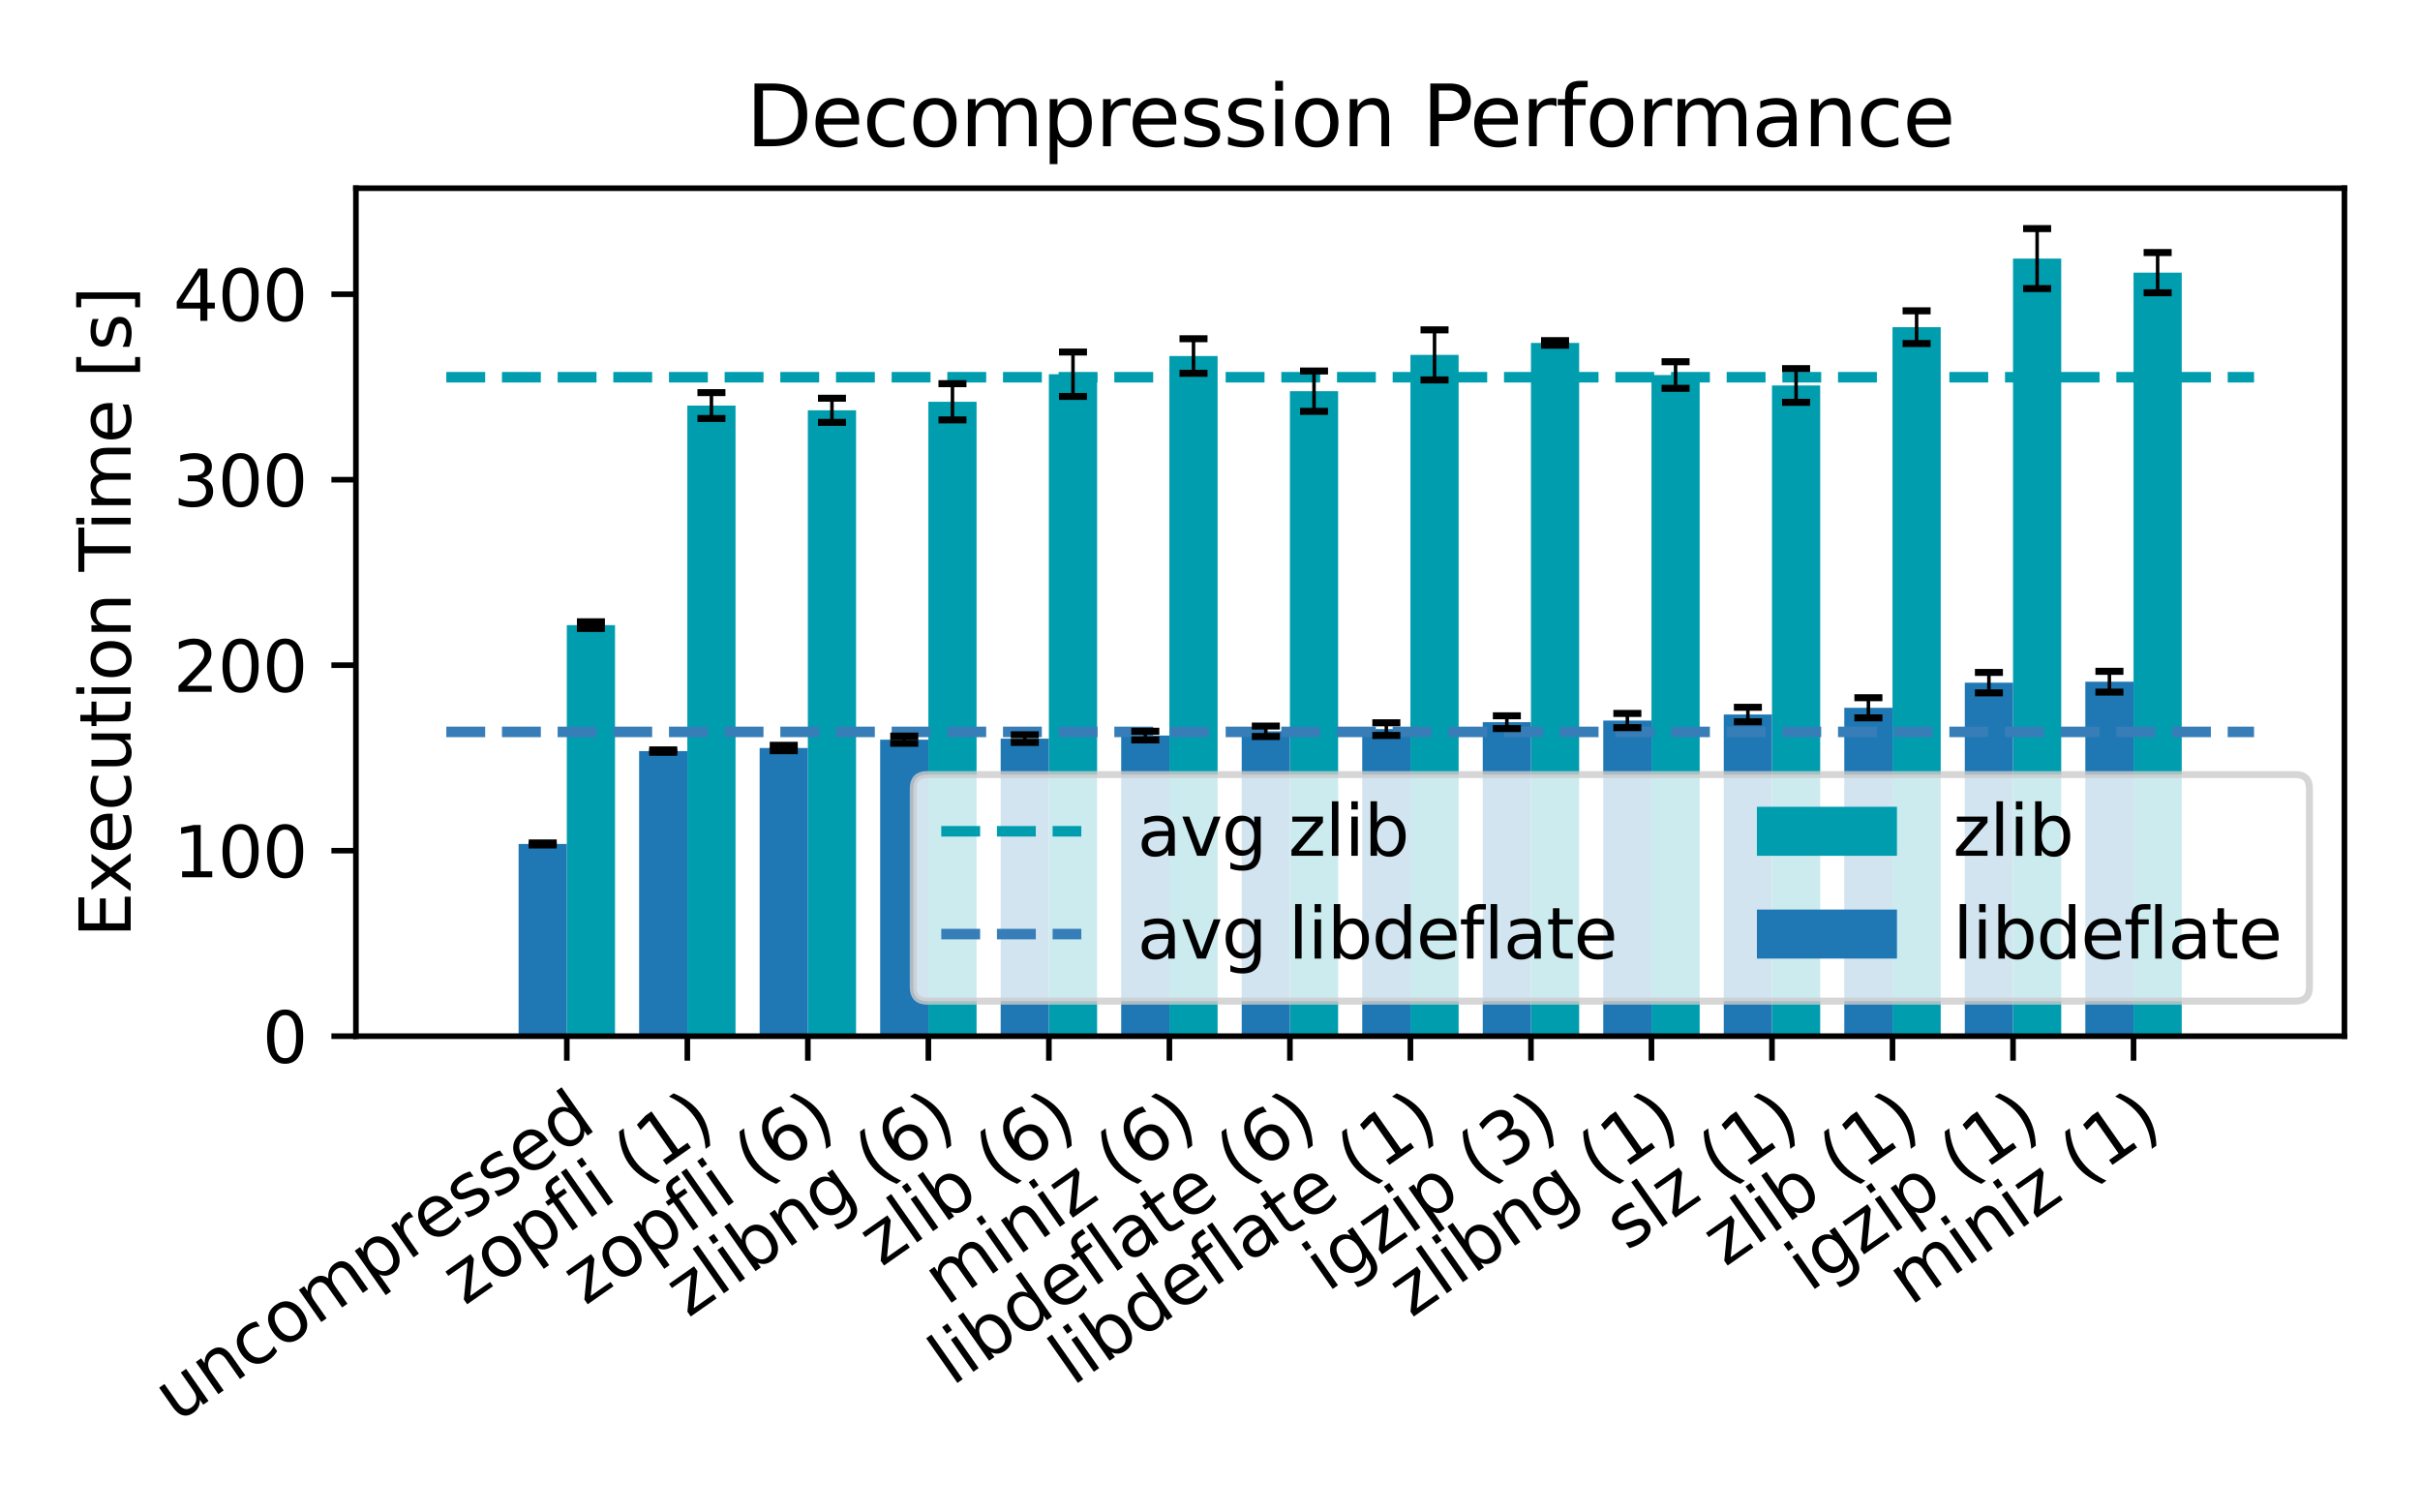 <?xml version="1.0" encoding="utf-8" standalone="no"?>
<!DOCTYPE svg PUBLIC "-//W3C//DTD SVG 1.1//EN"
  "http://www.w3.org/Graphics/SVG/1.1/DTD/svg11.dtd">
<svg xmlns:xlink="http://www.w3.org/1999/xlink" width="345.6pt" height="216pt" viewBox="0 0 345.6 216" xmlns="http://www.w3.org/2000/svg" version="1.1">
 <defs>
  <style type="text/css">*{stroke-linejoin: round; stroke-linecap: butt}</style>
 </defs>
 <g id="figure_1">
  <g id="patch_1">
   <path d="M 0 216 
L 345.6 216 
L 345.6 0 
L 0 0 
z
" style="fill: #ffffff"/>
  </g>
  <g id="axes_1">
   <g id="patch_2">
    <path d="M 50.828 147.974 
L 334.809 147.974 
L 334.809 26.88 
L 50.828 26.88 
z
" style="fill: #ffffff"/>
   </g>
   <g id="patch_3">
    <path d="M 80.947 147.974 
L 87.831 147.974 
L 87.831 89.278 
L 80.947 89.278 
z
" clip-path="url(#p138f3efd4a)" style="fill: #009dae"/>
   </g>
   <g id="patch_4">
    <path d="M 98.158 147.974 
L 105.042 147.974 
L 105.042 57.919 
L 98.158 57.919 
z
" clip-path="url(#p138f3efd4a)" style="fill: #009dae"/>
   </g>
   <g id="patch_5">
    <path d="M 115.369 147.974 
L 122.253 147.974 
L 122.253 58.596 
L 115.369 58.596 
z
" clip-path="url(#p138f3efd4a)" style="fill: #009dae"/>
   </g>
   <g id="patch_6">
    <path d="M 132.58 147.974 
L 139.464 147.974 
L 139.464 57.381 
L 132.58 57.381 
z
" clip-path="url(#p138f3efd4a)" style="fill: #009dae"/>
   </g>
   <g id="patch_7">
    <path d="M 149.791 147.974 
L 156.675 147.974 
L 156.675 53.442 
L 149.791 53.442 
z
" clip-path="url(#p138f3efd4a)" style="fill: #009dae"/>
   </g>
   <g id="patch_8">
    <path d="M 167.002 147.974 
L 173.886 147.974 
L 173.886 50.842 
L 167.002 50.842 
z
" clip-path="url(#p138f3efd4a)" style="fill: #009dae"/>
   </g>
   <g id="patch_9">
    <path d="M 184.213 147.974 
L 191.097 147.974 
L 191.097 55.865 
L 184.213 55.865 
z
" clip-path="url(#p138f3efd4a)" style="fill: #009dae"/>
   </g>
   <g id="patch_10">
    <path d="M 201.424 147.974 
L 208.308 147.974 
L 208.308 50.683 
L 201.424 50.683 
z
" clip-path="url(#p138f3efd4a)" style="fill: #009dae"/>
   </g>
   <g id="patch_11">
    <path d="M 218.635 147.974 
L 225.519 147.974 
L 225.519 48.975 
L 218.635 48.975 
z
" clip-path="url(#p138f3efd4a)" style="fill: #009dae"/>
   </g>
   <g id="patch_12">
    <path d="M 235.846 147.974 
L 242.73 147.974 
L 242.73 53.559 
L 235.846 53.559 
z
" clip-path="url(#p138f3efd4a)" style="fill: #009dae"/>
   </g>
   <g id="patch_13">
    <path d="M 253.057 147.974 
L 259.941 147.974 
L 259.941 55.05 
L 253.057 55.05 
z
" clip-path="url(#p138f3efd4a)" style="fill: #009dae"/>
   </g>
   <g id="patch_14">
    <path d="M 270.268 147.974 
L 277.152 147.974 
L 277.152 46.724 
L 270.268 46.724 
z
" clip-path="url(#p138f3efd4a)" style="fill: #009dae"/>
   </g>
   <g id="patch_15">
    <path d="M 287.479 147.974 
L 294.363 147.974 
L 294.363 36.931 
L 287.479 36.931 
z
" clip-path="url(#p138f3efd4a)" style="fill: #009dae"/>
   </g>
   <g id="patch_16">
    <path d="M 304.69 147.974 
L 311.574 147.974 
L 311.574 38.938 
L 304.69 38.938 
z
" clip-path="url(#p138f3efd4a)" style="fill: #009dae"/>
   </g>
   <g id="patch_17">
    <path d="M 74.062 147.974 
L 80.947 147.974 
L 80.947 120.526 
L 74.062 120.526 
z
" clip-path="url(#p138f3efd4a)" style="fill: #1f77b4"/>
   </g>
   <g id="patch_18">
    <path d="M 91.273 147.974 
L 98.158 147.974 
L 98.158 107.267 
L 91.273 107.267 
z
" clip-path="url(#p138f3efd4a)" style="fill: #1f77b4"/>
   </g>
   <g id="patch_19">
    <path d="M 108.484 147.974 
L 115.369 147.974 
L 115.369 106.82 
L 108.484 106.82 
z
" clip-path="url(#p138f3efd4a)" style="fill: #1f77b4"/>
   </g>
   <g id="patch_20">
    <path d="M 125.695 147.974 
L 132.58 147.974 
L 132.58 105.633 
L 125.695 105.633 
z
" clip-path="url(#p138f3efd4a)" style="fill: #1f77b4"/>
   </g>
   <g id="patch_21">
    <path d="M 142.906 147.974 
L 149.791 147.974 
L 149.791 105.483 
L 142.906 105.483 
z
" clip-path="url(#p138f3efd4a)" style="fill: #1f77b4"/>
   </g>
   <g id="patch_22">
    <path d="M 160.117 147.974 
L 167.002 147.974 
L 167.002 105.048 
L 160.117 105.048 
z
" clip-path="url(#p138f3efd4a)" style="fill: #1f77b4"/>
   </g>
   <g id="patch_23">
    <path d="M 177.328 147.974 
L 184.213 147.974 
L 184.213 104.433 
L 177.328 104.433 
z
" clip-path="url(#p138f3efd4a)" style="fill: #1f77b4"/>
   </g>
   <g id="patch_24">
    <path d="M 194.539 147.974 
L 201.424 147.974 
L 201.424 104.126 
L 194.539 104.126 
z
" clip-path="url(#p138f3efd4a)" style="fill: #1f77b4"/>
   </g>
   <g id="patch_25">
    <path d="M 211.75 147.974 
L 218.635 147.974 
L 218.635 103.137 
L 211.75 103.137 
z
" clip-path="url(#p138f3efd4a)" style="fill: #1f77b4"/>
   </g>
   <g id="patch_26">
    <path d="M 228.961 147.974 
L 235.846 147.974 
L 235.846 102.902 
L 228.961 102.902 
z
" clip-path="url(#p138f3efd4a)" style="fill: #1f77b4"/>
   </g>
   <g id="patch_27">
    <path d="M 246.172 147.974 
L 253.057 147.974 
L 253.057 102.044 
L 246.172 102.044 
z
" clip-path="url(#p138f3efd4a)" style="fill: #1f77b4"/>
   </g>
   <g id="patch_28">
    <path d="M 263.383 147.974 
L 270.268 147.974 
L 270.268 101.081 
L 263.383 101.081 
z
" clip-path="url(#p138f3efd4a)" style="fill: #1f77b4"/>
   </g>
   <g id="patch_29">
    <path d="M 280.594 147.974 
L 287.479 147.974 
L 287.479 97.492 
L 280.594 97.492 
z
" clip-path="url(#p138f3efd4a)" style="fill: #1f77b4"/>
   </g>
   <g id="patch_30">
    <path d="M 297.805 147.974 
L 304.69 147.974 
L 304.69 97.355 
L 297.805 97.355 
z
" clip-path="url(#p138f3efd4a)" style="fill: #1f77b4"/>
   </g>
   <g id="matplotlib.axis_1">
    <g id="xtick_1">
     <g id="line2d_1">
      <defs>
       <path id="m6b0bd528b9" d="M 0 0 
L 0 3.5 
" style="stroke: #000000; stroke-width: 0.8"/>
      </defs>
      <g>
       <use xlink:href="#m6b0bd528b9" x="80.947" y="147.974" style="stroke: #000000; stroke-width: 0.8"/>
      </g>
     </g>
     <g id="text_1">
      <!-- uncompressed -->
      <g transform="translate(25.228 203.265) rotate(-35) scale(0.1 -0.1)">
       <defs>
        <path id="DejaVuSans-75" d="M 544 1381 
L 544 3500 
L 1119 3500 
L 1119 1403 
Q 1119 906 1312 657 
Q 1506 409 1894 409 
Q 2359 409 2629 706 
Q 2900 1003 2900 1516 
L 2900 3500 
L 3475 3500 
L 3475 0 
L 2900 0 
L 2900 538 
Q 2691 219 2414 64 
Q 2138 -91 1772 -91 
Q 1169 -91 856 284 
Q 544 659 544 1381 
z
M 1991 3584 
L 1991 3584 
z
" transform="scale(0.016)"/>
        <path id="DejaVuSans-6e" d="M 3513 2113 
L 3513 0 
L 2938 0 
L 2938 2094 
Q 2938 2591 2744 2837 
Q 2550 3084 2163 3084 
Q 1697 3084 1428 2787 
Q 1159 2491 1159 1978 
L 1159 0 
L 581 0 
L 581 3500 
L 1159 3500 
L 1159 2956 
Q 1366 3272 1645 3428 
Q 1925 3584 2291 3584 
Q 2894 3584 3203 3211 
Q 3513 2838 3513 2113 
z
" transform="scale(0.016)"/>
        <path id="DejaVuSans-63" d="M 3122 3366 
L 3122 2828 
Q 2878 2963 2633 3030 
Q 2388 3097 2138 3097 
Q 1578 3097 1268 2742 
Q 959 2388 959 1747 
Q 959 1106 1268 751 
Q 1578 397 2138 397 
Q 2388 397 2633 464 
Q 2878 531 3122 666 
L 3122 134 
Q 2881 22 2623 -34 
Q 2366 -91 2075 -91 
Q 1284 -91 818 406 
Q 353 903 353 1747 
Q 353 2603 823 3093 
Q 1294 3584 2113 3584 
Q 2378 3584 2631 3529 
Q 2884 3475 3122 3366 
z
" transform="scale(0.016)"/>
        <path id="DejaVuSans-6f" d="M 1959 3097 
Q 1497 3097 1228 2736 
Q 959 2375 959 1747 
Q 959 1119 1226 758 
Q 1494 397 1959 397 
Q 2419 397 2687 759 
Q 2956 1122 2956 1747 
Q 2956 2369 2687 2733 
Q 2419 3097 1959 3097 
z
M 1959 3584 
Q 2709 3584 3137 3096 
Q 3566 2609 3566 1747 
Q 3566 888 3137 398 
Q 2709 -91 1959 -91 
Q 1206 -91 779 398 
Q 353 888 353 1747 
Q 353 2609 779 3096 
Q 1206 3584 1959 3584 
z
" transform="scale(0.016)"/>
        <path id="DejaVuSans-6d" d="M 3328 2828 
Q 3544 3216 3844 3400 
Q 4144 3584 4550 3584 
Q 5097 3584 5394 3201 
Q 5691 2819 5691 2113 
L 5691 0 
L 5113 0 
L 5113 2094 
Q 5113 2597 4934 2840 
Q 4756 3084 4391 3084 
Q 3944 3084 3684 2787 
Q 3425 2491 3425 1978 
L 3425 0 
L 2847 0 
L 2847 2094 
Q 2847 2600 2669 2842 
Q 2491 3084 2119 3084 
Q 1678 3084 1418 2786 
Q 1159 2488 1159 1978 
L 1159 0 
L 581 0 
L 581 3500 
L 1159 3500 
L 1159 2956 
Q 1356 3278 1631 3431 
Q 1906 3584 2284 3584 
Q 2666 3584 2933 3390 
Q 3200 3197 3328 2828 
z
" transform="scale(0.016)"/>
        <path id="DejaVuSans-70" d="M 1159 525 
L 1159 -1331 
L 581 -1331 
L 581 3500 
L 1159 3500 
L 1159 2969 
Q 1341 3281 1617 3432 
Q 1894 3584 2278 3584 
Q 2916 3584 3314 3078 
Q 3713 2572 3713 1747 
Q 3713 922 3314 415 
Q 2916 -91 2278 -91 
Q 1894 -91 1617 61 
Q 1341 213 1159 525 
z
M 3116 1747 
Q 3116 2381 2855 2742 
Q 2594 3103 2138 3103 
Q 1681 3103 1420 2742 
Q 1159 2381 1159 1747 
Q 1159 1113 1420 752 
Q 1681 391 2138 391 
Q 2594 391 2855 752 
Q 3116 1113 3116 1747 
z
" transform="scale(0.016)"/>
        <path id="DejaVuSans-72" d="M 2631 2963 
Q 2534 3019 2420 3045 
Q 2306 3072 2169 3072 
Q 1681 3072 1420 2755 
Q 1159 2438 1159 1844 
L 1159 0 
L 581 0 
L 581 3500 
L 1159 3500 
L 1159 2956 
Q 1341 3275 1631 3429 
Q 1922 3584 2338 3584 
Q 2397 3584 2469 3576 
Q 2541 3569 2628 3553 
L 2631 2963 
z
" transform="scale(0.016)"/>
        <path id="DejaVuSans-65" d="M 3597 1894 
L 3597 1613 
L 953 1613 
Q 991 1019 1311 708 
Q 1631 397 2203 397 
Q 2534 397 2845 478 
Q 3156 559 3463 722 
L 3463 178 
Q 3153 47 2828 -22 
Q 2503 -91 2169 -91 
Q 1331 -91 842 396 
Q 353 884 353 1716 
Q 353 2575 817 3079 
Q 1281 3584 2069 3584 
Q 2775 3584 3186 3129 
Q 3597 2675 3597 1894 
z
M 3022 2063 
Q 3016 2534 2758 2815 
Q 2500 3097 2075 3097 
Q 1594 3097 1305 2825 
Q 1016 2553 972 2059 
L 3022 2063 
z
" transform="scale(0.016)"/>
        <path id="DejaVuSans-73" d="M 2834 3397 
L 2834 2853 
Q 2591 2978 2328 3040 
Q 2066 3103 1784 3103 
Q 1356 3103 1142 2972 
Q 928 2841 928 2578 
Q 928 2378 1081 2264 
Q 1234 2150 1697 2047 
L 1894 2003 
Q 2506 1872 2764 1633 
Q 3022 1394 3022 966 
Q 3022 478 2636 193 
Q 2250 -91 1575 -91 
Q 1294 -91 989 -36 
Q 684 19 347 128 
L 347 722 
Q 666 556 975 473 
Q 1284 391 1588 391 
Q 1994 391 2212 530 
Q 2431 669 2431 922 
Q 2431 1156 2273 1281 
Q 2116 1406 1581 1522 
L 1381 1569 
Q 847 1681 609 1914 
Q 372 2147 372 2553 
Q 372 3047 722 3315 
Q 1072 3584 1716 3584 
Q 2034 3584 2315 3537 
Q 2597 3491 2834 3397 
z
" transform="scale(0.016)"/>
        <path id="DejaVuSans-64" d="M 2906 2969 
L 2906 4863 
L 3481 4863 
L 3481 0 
L 2906 0 
L 2906 525 
Q 2725 213 2448 61 
Q 2172 -91 1784 -91 
Q 1150 -91 751 415 
Q 353 922 353 1747 
Q 353 2572 751 3078 
Q 1150 3584 1784 3584 
Q 2172 3584 2448 3432 
Q 2725 3281 2906 2969 
z
M 947 1747 
Q 947 1113 1208 752 
Q 1469 391 1925 391 
Q 2381 391 2643 752 
Q 2906 1113 2906 1747 
Q 2906 2381 2643 2742 
Q 2381 3103 1925 3103 
Q 1469 3103 1208 2742 
Q 947 2381 947 1747 
z
" transform="scale(0.016)"/>
       </defs>
       <use xlink:href="#DejaVuSans-75"/>
       <use xlink:href="#DejaVuSans-6e" x="63.379"/>
       <use xlink:href="#DejaVuSans-63" x="126.758"/>
       <use xlink:href="#DejaVuSans-6f" x="181.738"/>
       <use xlink:href="#DejaVuSans-6d" x="242.92"/>
       <use xlink:href="#DejaVuSans-70" x="340.332"/>
       <use xlink:href="#DejaVuSans-72" x="403.809"/>
       <use xlink:href="#DejaVuSans-65" x="442.672"/>
       <use xlink:href="#DejaVuSans-73" x="504.195"/>
       <use xlink:href="#DejaVuSans-73" x="556.295"/>
       <use xlink:href="#DejaVuSans-65" x="608.395"/>
       <use xlink:href="#DejaVuSans-64" x="669.918"/>
      </g>
     </g>
    </g>
    <g id="xtick_2">
     <g id="line2d_2">
      <g>
       <use xlink:href="#m6b0bd528b9" x="98.158" y="147.974" style="stroke: #000000; stroke-width: 0.8"/>
      </g>
     </g>
     <g id="text_2">
      <!-- zopfli (1) -->
      <g transform="translate(66.362 186.514) rotate(-35) scale(0.1 -0.1)">
       <defs>
        <path id="DejaVuSans-7a" d="M 353 3500 
L 3084 3500 
L 3084 2975 
L 922 459 
L 3084 459 
L 3084 0 
L 275 0 
L 275 525 
L 2438 3041 
L 353 3041 
L 353 3500 
z
" transform="scale(0.016)"/>
        <path id="DejaVuSans-66" d="M 2375 4863 
L 2375 4384 
L 1825 4384 
Q 1516 4384 1395 4259 
Q 1275 4134 1275 3809 
L 1275 3500 
L 2222 3500 
L 2222 3053 
L 1275 3053 
L 1275 0 
L 697 0 
L 697 3053 
L 147 3053 
L 147 3500 
L 697 3500 
L 697 3744 
Q 697 4328 969 4595 
Q 1241 4863 1831 4863 
L 2375 4863 
z
" transform="scale(0.016)"/>
        <path id="DejaVuSans-6c" d="M 603 4863 
L 1178 4863 
L 1178 0 
L 603 0 
L 603 4863 
z
" transform="scale(0.016)"/>
        <path id="DejaVuSans-69" d="M 603 3500 
L 1178 3500 
L 1178 0 
L 603 0 
L 603 3500 
z
M 603 4863 
L 1178 4863 
L 1178 4134 
L 603 4134 
L 603 4863 
z
" transform="scale(0.016)"/>
        <path id="DejaVuSans-20" transform="scale(0.016)"/>
        <path id="DejaVuSans-28" d="M 1984 4856 
Q 1566 4138 1362 3434 
Q 1159 2731 1159 2009 
Q 1159 1288 1364 580 
Q 1569 -128 1984 -844 
L 1484 -844 
Q 1016 -109 783 600 
Q 550 1309 550 2009 
Q 550 2706 781 3412 
Q 1013 4119 1484 4856 
L 1984 4856 
z
" transform="scale(0.016)"/>
        <path id="DejaVuSans-31" d="M 794 531 
L 1825 531 
L 1825 4091 
L 703 3866 
L 703 4441 
L 1819 4666 
L 2450 4666 
L 2450 531 
L 3481 531 
L 3481 0 
L 794 0 
L 794 531 
z
" transform="scale(0.016)"/>
        <path id="DejaVuSans-29" d="M 513 4856 
L 1013 4856 
Q 1481 4119 1714 3412 
Q 1947 2706 1947 2009 
Q 1947 1309 1714 600 
Q 1481 -109 1013 -844 
L 513 -844 
Q 928 -128 1133 580 
Q 1338 1288 1338 2009 
Q 1338 2731 1133 3434 
Q 928 4138 513 4856 
z
" transform="scale(0.016)"/>
       </defs>
       <use xlink:href="#DejaVuSans-7a"/>
       <use xlink:href="#DejaVuSans-6f" x="52.49"/>
       <use xlink:href="#DejaVuSans-70" x="113.672"/>
       <use xlink:href="#DejaVuSans-66" x="177.148"/>
       <use xlink:href="#DejaVuSans-6c" x="212.354"/>
       <use xlink:href="#DejaVuSans-69" x="240.137"/>
       <use xlink:href="#DejaVuSans-20" x="267.92"/>
       <use xlink:href="#DejaVuSans-28" x="299.707"/>
       <use xlink:href="#DejaVuSans-31" x="338.721"/>
       <use xlink:href="#DejaVuSans-29" x="402.344"/>
      </g>
     </g>
    </g>
    <g id="xtick_3">
     <g id="line2d_3">
      <g>
       <use xlink:href="#m6b0bd528b9" x="115.369" y="147.974" style="stroke: #000000; stroke-width: 0.8"/>
      </g>
     </g>
     <g id="text_3">
      <!-- zopfli (6) -->
      <g transform="translate(83.573 186.514) rotate(-35) scale(0.1 -0.1)">
       <defs>
        <path id="DejaVuSans-36" d="M 2113 2584 
Q 1688 2584 1439 2293 
Q 1191 2003 1191 1497 
Q 1191 994 1439 701 
Q 1688 409 2113 409 
Q 2538 409 2786 701 
Q 3034 994 3034 1497 
Q 3034 2003 2786 2293 
Q 2538 2584 2113 2584 
z
M 3366 4563 
L 3366 3988 
Q 3128 4100 2886 4159 
Q 2644 4219 2406 4219 
Q 1781 4219 1451 3797 
Q 1122 3375 1075 2522 
Q 1259 2794 1537 2939 
Q 1816 3084 2150 3084 
Q 2853 3084 3261 2657 
Q 3669 2231 3669 1497 
Q 3669 778 3244 343 
Q 2819 -91 2113 -91 
Q 1303 -91 875 529 
Q 447 1150 447 2328 
Q 447 3434 972 4092 
Q 1497 4750 2381 4750 
Q 2619 4750 2861 4703 
Q 3103 4656 3366 4563 
z
" transform="scale(0.016)"/>
       </defs>
       <use xlink:href="#DejaVuSans-7a"/>
       <use xlink:href="#DejaVuSans-6f" x="52.49"/>
       <use xlink:href="#DejaVuSans-70" x="113.672"/>
       <use xlink:href="#DejaVuSans-66" x="177.148"/>
       <use xlink:href="#DejaVuSans-6c" x="212.354"/>
       <use xlink:href="#DejaVuSans-69" x="240.137"/>
       <use xlink:href="#DejaVuSans-20" x="267.92"/>
       <use xlink:href="#DejaVuSans-28" x="299.707"/>
       <use xlink:href="#DejaVuSans-36" x="338.721"/>
       <use xlink:href="#DejaVuSans-29" x="402.344"/>
      </g>
     </g>
    </g>
    <g id="xtick_4">
     <g id="line2d_4">
      <g>
       <use xlink:href="#m6b0bd528b9" x="132.58" y="147.974" style="stroke: #000000; stroke-width: 0.8"/>
      </g>
     </g>
     <g id="text_4">
      <!-- zlibng (6) -->
      <g transform="translate(98.288 188.262) rotate(-35) scale(0.1 -0.1)">
       <defs>
        <path id="DejaVuSans-62" d="M 3116 1747 
Q 3116 2381 2855 2742 
Q 2594 3103 2138 3103 
Q 1681 3103 1420 2742 
Q 1159 2381 1159 1747 
Q 1159 1113 1420 752 
Q 1681 391 2138 391 
Q 2594 391 2855 752 
Q 3116 1113 3116 1747 
z
M 1159 2969 
Q 1341 3281 1617 3432 
Q 1894 3584 2278 3584 
Q 2916 3584 3314 3078 
Q 3713 2572 3713 1747 
Q 3713 922 3314 415 
Q 2916 -91 2278 -91 
Q 1894 -91 1617 61 
Q 1341 213 1159 525 
L 1159 0 
L 581 0 
L 581 4863 
L 1159 4863 
L 1159 2969 
z
" transform="scale(0.016)"/>
        <path id="DejaVuSans-67" d="M 2906 1791 
Q 2906 2416 2648 2759 
Q 2391 3103 1925 3103 
Q 1463 3103 1205 2759 
Q 947 2416 947 1791 
Q 947 1169 1205 825 
Q 1463 481 1925 481 
Q 2391 481 2648 825 
Q 2906 1169 2906 1791 
z
M 3481 434 
Q 3481 -459 3084 -895 
Q 2688 -1331 1869 -1331 
Q 1566 -1331 1297 -1286 
Q 1028 -1241 775 -1147 
L 775 -588 
Q 1028 -725 1275 -790 
Q 1522 -856 1778 -856 
Q 2344 -856 2625 -561 
Q 2906 -266 2906 331 
L 2906 616 
Q 2728 306 2450 153 
Q 2172 0 1784 0 
Q 1141 0 747 490 
Q 353 981 353 1791 
Q 353 2603 747 3093 
Q 1141 3584 1784 3584 
Q 2172 3584 2450 3431 
Q 2728 3278 2906 2969 
L 2906 3500 
L 3481 3500 
L 3481 434 
z
" transform="scale(0.016)"/>
       </defs>
       <use xlink:href="#DejaVuSans-7a"/>
       <use xlink:href="#DejaVuSans-6c" x="52.49"/>
       <use xlink:href="#DejaVuSans-69" x="80.273"/>
       <use xlink:href="#DejaVuSans-62" x="108.057"/>
       <use xlink:href="#DejaVuSans-6e" x="171.533"/>
       <use xlink:href="#DejaVuSans-67" x="234.912"/>
       <use xlink:href="#DejaVuSans-20" x="298.389"/>
       <use xlink:href="#DejaVuSans-28" x="330.176"/>
       <use xlink:href="#DejaVuSans-36" x="369.189"/>
       <use xlink:href="#DejaVuSans-29" x="432.812"/>
      </g>
     </g>
    </g>
    <g id="xtick_5">
     <g id="line2d_5">
      <g>
       <use xlink:href="#m6b0bd528b9" x="149.791" y="147.974" style="stroke: #000000; stroke-width: 0.8"/>
      </g>
     </g>
     <g id="text_5">
      <!-- zlib (6) -->
      <g transform="translate(125.891 180.985) rotate(-35) scale(0.1 -0.1)">
       <use xlink:href="#DejaVuSans-7a"/>
       <use xlink:href="#DejaVuSans-6c" x="52.49"/>
       <use xlink:href="#DejaVuSans-69" x="80.273"/>
       <use xlink:href="#DejaVuSans-62" x="108.057"/>
       <use xlink:href="#DejaVuSans-20" x="171.533"/>
       <use xlink:href="#DejaVuSans-28" x="203.32"/>
       <use xlink:href="#DejaVuSans-36" x="242.334"/>
       <use xlink:href="#DejaVuSans-29" x="305.957"/>
      </g>
     </g>
    </g>
    <g id="xtick_6">
     <g id="line2d_6">
      <g>
       <use xlink:href="#m6b0bd528b9" x="167.002" y="147.974" style="stroke: #000000; stroke-width: 0.8"/>
      </g>
     </g>
     <g id="text_6">
      <!-- miniz (6) -->
      <g transform="translate(135.132 186.566) rotate(-35) scale(0.1 -0.1)">
       <use xlink:href="#DejaVuSans-6d"/>
       <use xlink:href="#DejaVuSans-69" x="97.412"/>
       <use xlink:href="#DejaVuSans-6e" x="125.195"/>
       <use xlink:href="#DejaVuSans-69" x="188.574"/>
       <use xlink:href="#DejaVuSans-7a" x="216.357"/>
       <use xlink:href="#DejaVuSans-20" x="268.848"/>
       <use xlink:href="#DejaVuSans-28" x="300.635"/>
       <use xlink:href="#DejaVuSans-36" x="339.648"/>
       <use xlink:href="#DejaVuSans-29" x="403.271"/>
      </g>
     </g>
    </g>
    <g id="xtick_7">
     <g id="line2d_7">
      <g>
       <use xlink:href="#m6b0bd528b9" x="184.213" y="147.974" style="stroke: #000000; stroke-width: 0.8"/>
      </g>
     </g>
     <g id="text_7">
      <!-- libdeflate (6) -->
      <g transform="translate(135.941 198.051) rotate(-35) scale(0.1 -0.1)">
       <defs>
        <path id="DejaVuSans-61" d="M 2194 1759 
Q 1497 1759 1228 1600 
Q 959 1441 959 1056 
Q 959 750 1161 570 
Q 1363 391 1709 391 
Q 2188 391 2477 730 
Q 2766 1069 2766 1631 
L 2766 1759 
L 2194 1759 
z
M 3341 1997 
L 3341 0 
L 2766 0 
L 2766 531 
Q 2569 213 2275 61 
Q 1981 -91 1556 -91 
Q 1019 -91 701 211 
Q 384 513 384 1019 
Q 384 1609 779 1909 
Q 1175 2209 1959 2209 
L 2766 2209 
L 2766 2266 
Q 2766 2663 2505 2880 
Q 2244 3097 1772 3097 
Q 1472 3097 1187 3025 
Q 903 2953 641 2809 
L 641 3341 
Q 956 3463 1253 3523 
Q 1550 3584 1831 3584 
Q 2591 3584 2966 3190 
Q 3341 2797 3341 1997 
z
" transform="scale(0.016)"/>
        <path id="DejaVuSans-74" d="M 1172 4494 
L 1172 3500 
L 2356 3500 
L 2356 3053 
L 1172 3053 
L 1172 1153 
Q 1172 725 1289 603 
Q 1406 481 1766 481 
L 2356 481 
L 2356 0 
L 1766 0 
Q 1100 0 847 248 
Q 594 497 594 1153 
L 594 3053 
L 172 3053 
L 172 3500 
L 594 3500 
L 594 4494 
L 1172 4494 
z
" transform="scale(0.016)"/>
       </defs>
       <use xlink:href="#DejaVuSans-6c"/>
       <use xlink:href="#DejaVuSans-69" x="27.783"/>
       <use xlink:href="#DejaVuSans-62" x="55.566"/>
       <use xlink:href="#DejaVuSans-64" x="119.043"/>
       <use xlink:href="#DejaVuSans-65" x="182.52"/>
       <use xlink:href="#DejaVuSans-66" x="244.043"/>
       <use xlink:href="#DejaVuSans-6c" x="279.248"/>
       <use xlink:href="#DejaVuSans-61" x="307.031"/>
       <use xlink:href="#DejaVuSans-74" x="368.311"/>
       <use xlink:href="#DejaVuSans-65" x="407.52"/>
       <use xlink:href="#DejaVuSans-20" x="469.043"/>
       <use xlink:href="#DejaVuSans-28" x="500.83"/>
       <use xlink:href="#DejaVuSans-36" x="539.844"/>
       <use xlink:href="#DejaVuSans-29" x="603.467"/>
      </g>
     </g>
    </g>
    <g id="xtick_8">
     <g id="line2d_8">
      <g>
       <use xlink:href="#m6b0bd528b9" x="201.424" y="147.974" style="stroke: #000000; stroke-width: 0.8"/>
      </g>
     </g>
     <g id="text_8">
      <!-- libdeflate (1) -->
      <g transform="translate(153.152 198.051) rotate(-35) scale(0.1 -0.1)">
       <use xlink:href="#DejaVuSans-6c"/>
       <use xlink:href="#DejaVuSans-69" x="27.783"/>
       <use xlink:href="#DejaVuSans-62" x="55.566"/>
       <use xlink:href="#DejaVuSans-64" x="119.043"/>
       <use xlink:href="#DejaVuSans-65" x="182.52"/>
       <use xlink:href="#DejaVuSans-66" x="244.043"/>
       <use xlink:href="#DejaVuSans-6c" x="279.248"/>
       <use xlink:href="#DejaVuSans-61" x="307.031"/>
       <use xlink:href="#DejaVuSans-74" x="368.311"/>
       <use xlink:href="#DejaVuSans-65" x="407.52"/>
       <use xlink:href="#DejaVuSans-20" x="469.043"/>
       <use xlink:href="#DejaVuSans-28" x="500.83"/>
       <use xlink:href="#DejaVuSans-31" x="539.844"/>
       <use xlink:href="#DejaVuSans-29" x="603.467"/>
      </g>
     </g>
    </g>
    <g id="xtick_9">
     <g id="line2d_9">
      <g>
       <use xlink:href="#m6b0bd528b9" x="218.635" y="147.974" style="stroke: #000000; stroke-width: 0.8"/>
      </g>
     </g>
     <g id="text_9">
      <!-- igzip (3) -->
      <g transform="translate(189.535 184.627) rotate(-35) scale(0.1 -0.1)">
       <defs>
        <path id="DejaVuSans-33" d="M 2597 2516 
Q 3050 2419 3304 2112 
Q 3559 1806 3559 1356 
Q 3559 666 3084 287 
Q 2609 -91 1734 -91 
Q 1441 -91 1130 -33 
Q 819 25 488 141 
L 488 750 
Q 750 597 1062 519 
Q 1375 441 1716 441 
Q 2309 441 2620 675 
Q 2931 909 2931 1356 
Q 2931 1769 2642 2001 
Q 2353 2234 1838 2234 
L 1294 2234 
L 1294 2753 
L 1863 2753 
Q 2328 2753 2575 2939 
Q 2822 3125 2822 3475 
Q 2822 3834 2567 4026 
Q 2313 4219 1838 4219 
Q 1578 4219 1281 4162 
Q 984 4106 628 3988 
L 628 4550 
Q 988 4650 1302 4700 
Q 1616 4750 1894 4750 
Q 2613 4750 3031 4423 
Q 3450 4097 3450 3541 
Q 3450 3153 3228 2886 
Q 3006 2619 2597 2516 
z
" transform="scale(0.016)"/>
       </defs>
       <use xlink:href="#DejaVuSans-69"/>
       <use xlink:href="#DejaVuSans-67" x="27.783"/>
       <use xlink:href="#DejaVuSans-7a" x="91.26"/>
       <use xlink:href="#DejaVuSans-69" x="143.75"/>
       <use xlink:href="#DejaVuSans-70" x="171.533"/>
       <use xlink:href="#DejaVuSans-20" x="235.01"/>
       <use xlink:href="#DejaVuSans-28" x="266.797"/>
       <use xlink:href="#DejaVuSans-33" x="305.811"/>
       <use xlink:href="#DejaVuSans-29" x="369.434"/>
      </g>
     </g>
    </g>
    <g id="xtick_10">
     <g id="line2d_10">
      <g>
       <use xlink:href="#m6b0bd528b9" x="235.846" y="147.974" style="stroke: #000000; stroke-width: 0.8"/>
      </g>
     </g>
     <g id="text_10">
      <!-- zlibng (1) -->
      <g transform="translate(201.554 188.262) rotate(-35) scale(0.1 -0.1)">
       <use xlink:href="#DejaVuSans-7a"/>
       <use xlink:href="#DejaVuSans-6c" x="52.49"/>
       <use xlink:href="#DejaVuSans-69" x="80.273"/>
       <use xlink:href="#DejaVuSans-62" x="108.057"/>
       <use xlink:href="#DejaVuSans-6e" x="171.533"/>
       <use xlink:href="#DejaVuSans-67" x="234.912"/>
       <use xlink:href="#DejaVuSans-20" x="298.389"/>
       <use xlink:href="#DejaVuSans-28" x="330.176"/>
       <use xlink:href="#DejaVuSans-31" x="369.189"/>
       <use xlink:href="#DejaVuSans-29" x="432.812"/>
      </g>
     </g>
    </g>
    <g id="xtick_11">
     <g id="line2d_11">
      <g>
       <use xlink:href="#m6b0bd528b9" x="253.057" y="147.974" style="stroke: #000000; stroke-width: 0.8"/>
      </g>
     </g>
     <g id="text_11">
      <!-- slz (1) -->
      <g transform="translate(232.366 178.738) rotate(-35) scale(0.1 -0.1)">
       <use xlink:href="#DejaVuSans-73"/>
       <use xlink:href="#DejaVuSans-6c" x="52.1"/>
       <use xlink:href="#DejaVuSans-7a" x="79.883"/>
       <use xlink:href="#DejaVuSans-20" x="132.373"/>
       <use xlink:href="#DejaVuSans-28" x="164.16"/>
       <use xlink:href="#DejaVuSans-31" x="203.174"/>
       <use xlink:href="#DejaVuSans-29" x="266.797"/>
      </g>
     </g>
    </g>
    <g id="xtick_12">
     <g id="line2d_12">
      <g>
       <use xlink:href="#m6b0bd528b9" x="270.268" y="147.974" style="stroke: #000000; stroke-width: 0.8"/>
      </g>
     </g>
     <g id="text_12">
      <!-- zlib (1) -->
      <g transform="translate(246.368 180.985) rotate(-35) scale(0.1 -0.1)">
       <use xlink:href="#DejaVuSans-7a"/>
       <use xlink:href="#DejaVuSans-6c" x="52.49"/>
       <use xlink:href="#DejaVuSans-69" x="80.273"/>
       <use xlink:href="#DejaVuSans-62" x="108.057"/>
       <use xlink:href="#DejaVuSans-20" x="171.533"/>
       <use xlink:href="#DejaVuSans-28" x="203.32"/>
       <use xlink:href="#DejaVuSans-31" x="242.334"/>
       <use xlink:href="#DejaVuSans-29" x="305.957"/>
      </g>
     </g>
    </g>
    <g id="xtick_13">
     <g id="line2d_13">
      <g>
       <use xlink:href="#m6b0bd528b9" x="287.479" y="147.974" style="stroke: #000000; stroke-width: 0.8"/>
      </g>
     </g>
     <g id="text_13">
      <!-- igzip (1) -->
      <g transform="translate(258.379 184.627) rotate(-35) scale(0.1 -0.1)">
       <use xlink:href="#DejaVuSans-69"/>
       <use xlink:href="#DejaVuSans-67" x="27.783"/>
       <use xlink:href="#DejaVuSans-7a" x="91.26"/>
       <use xlink:href="#DejaVuSans-69" x="143.75"/>
       <use xlink:href="#DejaVuSans-70" x="171.533"/>
       <use xlink:href="#DejaVuSans-20" x="235.01"/>
       <use xlink:href="#DejaVuSans-28" x="266.797"/>
       <use xlink:href="#DejaVuSans-31" x="305.811"/>
       <use xlink:href="#DejaVuSans-29" x="369.434"/>
      </g>
     </g>
    </g>
    <g id="xtick_14">
     <g id="line2d_14">
      <g>
       <use xlink:href="#m6b0bd528b9" x="304.69" y="147.974" style="stroke: #000000; stroke-width: 0.8"/>
      </g>
     </g>
     <g id="text_14">
      <!-- miniz (1) -->
      <g transform="translate(272.82 186.566) rotate(-35) scale(0.1 -0.1)">
       <use xlink:href="#DejaVuSans-6d"/>
       <use xlink:href="#DejaVuSans-69" x="97.412"/>
       <use xlink:href="#DejaVuSans-6e" x="125.195"/>
       <use xlink:href="#DejaVuSans-69" x="188.574"/>
       <use xlink:href="#DejaVuSans-7a" x="216.357"/>
       <use xlink:href="#DejaVuSans-20" x="268.848"/>
       <use xlink:href="#DejaVuSans-28" x="300.635"/>
       <use xlink:href="#DejaVuSans-31" x="339.648"/>
       <use xlink:href="#DejaVuSans-29" x="403.271"/>
      </g>
     </g>
    </g>
   </g>
   <g id="matplotlib.axis_2">
    <g id="ytick_1">
     <g id="line2d_15">
      <defs>
       <path id="m93953977fc" d="M 0 0 
L -3.5 0 
" style="stroke: #000000; stroke-width: 0.8"/>
      </defs>
      <g>
       <use xlink:href="#m93953977fc" x="50.828" y="147.974" style="stroke: #000000; stroke-width: 0.8"/>
      </g>
     </g>
     <g id="text_15">
      <!-- 0 -->
      <g transform="translate(37.465 151.774) scale(0.1 -0.1)">
       <defs>
        <path id="DejaVuSans-30" d="M 2034 4250 
Q 1547 4250 1301 3770 
Q 1056 3291 1056 2328 
Q 1056 1369 1301 889 
Q 1547 409 2034 409 
Q 2525 409 2770 889 
Q 3016 1369 3016 2328 
Q 3016 3291 2770 3770 
Q 2525 4250 2034 4250 
z
M 2034 4750 
Q 2819 4750 3233 4129 
Q 3647 3509 3647 2328 
Q 3647 1150 3233 529 
Q 2819 -91 2034 -91 
Q 1250 -91 836 529 
Q 422 1150 422 2328 
Q 422 3509 836 4129 
Q 1250 4750 2034 4750 
z
" transform="scale(0.016)"/>
       </defs>
       <use xlink:href="#DejaVuSans-30"/>
      </g>
     </g>
    </g>
    <g id="ytick_2">
     <g id="line2d_16">
      <g>
       <use xlink:href="#m93953977fc" x="50.828" y="121.486" style="stroke: #000000; stroke-width: 0.8"/>
      </g>
     </g>
     <g id="text_16">
      <!-- 100 -->
      <g transform="translate(24.74 125.285) scale(0.1 -0.1)">
       <use xlink:href="#DejaVuSans-31"/>
       <use xlink:href="#DejaVuSans-30" x="63.623"/>
       <use xlink:href="#DejaVuSans-30" x="127.246"/>
      </g>
     </g>
    </g>
    <g id="ytick_3">
     <g id="line2d_17">
      <g>
       <use xlink:href="#m93953977fc" x="50.828" y="94.997" style="stroke: #000000; stroke-width: 0.8"/>
      </g>
     </g>
     <g id="text_17">
      <!-- 200 -->
      <g transform="translate(24.74 98.796) scale(0.1 -0.1)">
       <defs>
        <path id="DejaVuSans-32" d="M 1228 531 
L 3431 531 
L 3431 0 
L 469 0 
L 469 531 
Q 828 903 1448 1529 
Q 2069 2156 2228 2338 
Q 2531 2678 2651 2914 
Q 2772 3150 2772 3378 
Q 2772 3750 2511 3984 
Q 2250 4219 1831 4219 
Q 1534 4219 1204 4116 
Q 875 4013 500 3803 
L 500 4441 
Q 881 4594 1212 4672 
Q 1544 4750 1819 4750 
Q 2544 4750 2975 4387 
Q 3406 4025 3406 3419 
Q 3406 3131 3298 2873 
Q 3191 2616 2906 2266 
Q 2828 2175 2409 1742 
Q 1991 1309 1228 531 
z
" transform="scale(0.016)"/>
       </defs>
       <use xlink:href="#DejaVuSans-32"/>
       <use xlink:href="#DejaVuSans-30" x="63.623"/>
       <use xlink:href="#DejaVuSans-30" x="127.246"/>
      </g>
     </g>
    </g>
    <g id="ytick_4">
     <g id="line2d_18">
      <g>
       <use xlink:href="#m93953977fc" x="50.828" y="68.508" style="stroke: #000000; stroke-width: 0.8"/>
      </g>
     </g>
     <g id="text_18">
      <!-- 300 -->
      <g transform="translate(24.74 72.307) scale(0.1 -0.1)">
       <use xlink:href="#DejaVuSans-33"/>
       <use xlink:href="#DejaVuSans-30" x="63.623"/>
       <use xlink:href="#DejaVuSans-30" x="127.246"/>
      </g>
     </g>
    </g>
    <g id="ytick_5">
     <g id="line2d_19">
      <g>
       <use xlink:href="#m93953977fc" x="50.828" y="42.019" style="stroke: #000000; stroke-width: 0.8"/>
      </g>
     </g>
     <g id="text_19">
      <!-- 400 -->
      <g transform="translate(24.74 45.819) scale(0.1 -0.1)">
       <defs>
        <path id="DejaVuSans-34" d="M 2419 4116 
L 825 1625 
L 2419 1625 
L 2419 4116 
z
M 2253 4666 
L 3047 4666 
L 3047 1625 
L 3713 1625 
L 3713 1100 
L 3047 1100 
L 3047 0 
L 2419 0 
L 2419 1100 
L 313 1100 
L 313 1709 
L 2253 4666 
z
" transform="scale(0.016)"/>
       </defs>
       <use xlink:href="#DejaVuSans-34"/>
       <use xlink:href="#DejaVuSans-30" x="63.623"/>
       <use xlink:href="#DejaVuSans-30" x="127.246"/>
      </g>
     </g>
    </g>
    <g id="text_20">
     <!-- Execution Time [s] -->
     <g transform="translate(18.66 133.88) rotate(-90) scale(0.1 -0.1)">
      <defs>
       <path id="DejaVuSans-45" d="M 628 4666 
L 3578 4666 
L 3578 4134 
L 1259 4134 
L 1259 2753 
L 3481 2753 
L 3481 2222 
L 1259 2222 
L 1259 531 
L 3634 531 
L 3634 0 
L 628 0 
L 628 4666 
z
" transform="scale(0.016)"/>
       <path id="DejaVuSans-78" d="M 3513 3500 
L 2247 1797 
L 3578 0 
L 2900 0 
L 1881 1375 
L 863 0 
L 184 0 
L 1544 1831 
L 300 3500 
L 978 3500 
L 1906 2253 
L 2834 3500 
L 3513 3500 
z
" transform="scale(0.016)"/>
       <path id="DejaVuSans-54" d="M -19 4666 
L 3928 4666 
L 3928 4134 
L 2272 4134 
L 2272 0 
L 1638 0 
L 1638 4134 
L -19 4134 
L -19 4666 
z
" transform="scale(0.016)"/>
       <path id="DejaVuSans-5b" d="M 550 4863 
L 1875 4863 
L 1875 4416 
L 1125 4416 
L 1125 -397 
L 1875 -397 
L 1875 -844 
L 550 -844 
L 550 4863 
z
" transform="scale(0.016)"/>
       <path id="DejaVuSans-5d" d="M 1947 4863 
L 1947 -844 
L 622 -844 
L 622 -397 
L 1369 -397 
L 1369 4416 
L 622 4416 
L 622 4863 
L 1947 4863 
z
" transform="scale(0.016)"/>
      </defs>
      <use xlink:href="#DejaVuSans-45"/>
      <use xlink:href="#DejaVuSans-78" x="63.184"/>
      <use xlink:href="#DejaVuSans-65" x="119.238"/>
      <use xlink:href="#DejaVuSans-63" x="180.762"/>
      <use xlink:href="#DejaVuSans-75" x="235.742"/>
      <use xlink:href="#DejaVuSans-74" x="299.121"/>
      <use xlink:href="#DejaVuSans-69" x="338.33"/>
      <use xlink:href="#DejaVuSans-6f" x="366.113"/>
      <use xlink:href="#DejaVuSans-6e" x="427.295"/>
      <use xlink:href="#DejaVuSans-20" x="490.674"/>
      <use xlink:href="#DejaVuSans-54" x="522.461"/>
      <use xlink:href="#DejaVuSans-69" x="580.42"/>
      <use xlink:href="#DejaVuSans-6d" x="608.203"/>
      <use xlink:href="#DejaVuSans-65" x="705.615"/>
      <use xlink:href="#DejaVuSans-20" x="767.139"/>
      <use xlink:href="#DejaVuSans-5b" x="798.926"/>
      <use xlink:href="#DejaVuSans-73" x="837.939"/>
      <use xlink:href="#DejaVuSans-5d" x="890.039"/>
     </g>
    </g>
   </g>
   <g id="LineCollection_1">
    <path d="M 63.736 53.87 
L 321.901 53.87 
" clip-path="url(#p138f3efd4a)" style="fill: none; stroke-dasharray: 5.55,2.4; stroke-dashoffset: 0; stroke: #009dae; stroke-width: 1.5"/>
   </g>
   <g id="LineCollection_2">
    <path d="M 63.736 104.525 
L 321.901 104.525 
" clip-path="url(#p138f3efd4a)" style="fill: none; stroke-dasharray: 5.55,2.4; stroke-dashoffset: 0; stroke: #377eb8; stroke-width: 1.5"/>
   </g>
   <g id="LineCollection_3">
    <path d="M 84.389 89.754 
L 84.389 88.802 
" clip-path="url(#p138f3efd4a)" style="fill: none; stroke: #000000; stroke-width: 0.5"/>
    <path d="M 101.6 59.766 
L 101.6 56.072 
" clip-path="url(#p138f3efd4a)" style="fill: none; stroke: #000000; stroke-width: 0.5"/>
    <path d="M 118.811 60.32 
L 118.811 56.872 
" clip-path="url(#p138f3efd4a)" style="fill: none; stroke: #000000; stroke-width: 0.5"/>
    <path d="M 136.022 59.97 
L 136.022 54.792 
" clip-path="url(#p138f3efd4a)" style="fill: none; stroke: #000000; stroke-width: 0.5"/>
    <path d="M 153.233 56.612 
L 153.233 50.273 
" clip-path="url(#p138f3efd4a)" style="fill: none; stroke: #000000; stroke-width: 0.5"/>
    <path d="M 170.444 53.309 
L 170.444 48.374 
" clip-path="url(#p138f3efd4a)" style="fill: none; stroke: #000000; stroke-width: 0.5"/>
    <path d="M 187.655 58.748 
L 187.655 52.981 
" clip-path="url(#p138f3efd4a)" style="fill: none; stroke: #000000; stroke-width: 0.5"/>
    <path d="M 204.866 54.258 
L 204.866 47.108 
" clip-path="url(#p138f3efd4a)" style="fill: none; stroke: #000000; stroke-width: 0.5"/>
    <path d="M 222.077 49.307 
L 222.077 48.642 
" clip-path="url(#p138f3efd4a)" style="fill: none; stroke: #000000; stroke-width: 0.5"/>
    <path d="M 239.288 55.456 
L 239.288 51.662 
" clip-path="url(#p138f3efd4a)" style="fill: none; stroke: #000000; stroke-width: 0.5"/>
    <path d="M 256.499 57.459 
L 256.499 52.642 
" clip-path="url(#p138f3efd4a)" style="fill: none; stroke: #000000; stroke-width: 0.5"/>
    <path d="M 273.71 49.061 
L 273.71 44.387 
" clip-path="url(#p138f3efd4a)" style="fill: none; stroke: #000000; stroke-width: 0.5"/>
    <path d="M 290.921 41.216 
L 290.921 32.646 
" clip-path="url(#p138f3efd4a)" style="fill: none; stroke: #000000; stroke-width: 0.5"/>
    <path d="M 308.132 41.811 
L 308.132 36.065 
" clip-path="url(#p138f3efd4a)" style="fill: none; stroke: #000000; stroke-width: 0.5"/>
   </g>
   <g id="line2d_20">
    <defs>
     <path id="m8917c4c9b8" d="M 2 0 
L -2 -0 
" style="stroke: #000000"/>
    </defs>
    <g clip-path="url(#p138f3efd4a)">
     <use xlink:href="#m8917c4c9b8" x="84.389" y="89.754" style="stroke: #000000"/>
     <use xlink:href="#m8917c4c9b8" x="101.6" y="59.766" style="stroke: #000000"/>
     <use xlink:href="#m8917c4c9b8" x="118.811" y="60.32" style="stroke: #000000"/>
     <use xlink:href="#m8917c4c9b8" x="136.022" y="59.97" style="stroke: #000000"/>
     <use xlink:href="#m8917c4c9b8" x="153.233" y="56.612" style="stroke: #000000"/>
     <use xlink:href="#m8917c4c9b8" x="170.444" y="53.309" style="stroke: #000000"/>
     <use xlink:href="#m8917c4c9b8" x="187.655" y="58.748" style="stroke: #000000"/>
     <use xlink:href="#m8917c4c9b8" x="204.866" y="54.258" style="stroke: #000000"/>
     <use xlink:href="#m8917c4c9b8" x="222.077" y="49.307" style="stroke: #000000"/>
     <use xlink:href="#m8917c4c9b8" x="239.288" y="55.456" style="stroke: #000000"/>
     <use xlink:href="#m8917c4c9b8" x="256.499" y="57.459" style="stroke: #000000"/>
     <use xlink:href="#m8917c4c9b8" x="273.71" y="49.061" style="stroke: #000000"/>
     <use xlink:href="#m8917c4c9b8" x="290.921" y="41.216" style="stroke: #000000"/>
     <use xlink:href="#m8917c4c9b8" x="308.132" y="41.811" style="stroke: #000000"/>
    </g>
   </g>
   <g id="line2d_21">
    <g clip-path="url(#p138f3efd4a)">
     <use xlink:href="#m8917c4c9b8" x="84.389" y="88.802" style="stroke: #000000"/>
     <use xlink:href="#m8917c4c9b8" x="101.6" y="56.072" style="stroke: #000000"/>
     <use xlink:href="#m8917c4c9b8" x="118.811" y="56.872" style="stroke: #000000"/>
     <use xlink:href="#m8917c4c9b8" x="136.022" y="54.792" style="stroke: #000000"/>
     <use xlink:href="#m8917c4c9b8" x="153.233" y="50.273" style="stroke: #000000"/>
     <use xlink:href="#m8917c4c9b8" x="170.444" y="48.374" style="stroke: #000000"/>
     <use xlink:href="#m8917c4c9b8" x="187.655" y="52.981" style="stroke: #000000"/>
     <use xlink:href="#m8917c4c9b8" x="204.866" y="47.108" style="stroke: #000000"/>
     <use xlink:href="#m8917c4c9b8" x="222.077" y="48.642" style="stroke: #000000"/>
     <use xlink:href="#m8917c4c9b8" x="239.288" y="51.662" style="stroke: #000000"/>
     <use xlink:href="#m8917c4c9b8" x="256.499" y="52.642" style="stroke: #000000"/>
     <use xlink:href="#m8917c4c9b8" x="273.71" y="44.387" style="stroke: #000000"/>
     <use xlink:href="#m8917c4c9b8" x="290.921" y="32.646" style="stroke: #000000"/>
     <use xlink:href="#m8917c4c9b8" x="308.132" y="36.065" style="stroke: #000000"/>
    </g>
   </g>
   <g id="LineCollection_4">
    <path d="M 77.505 120.674 
L 77.505 120.379 
" clip-path="url(#p138f3efd4a)" style="fill: none; stroke: #000000; stroke-width: 0.5"/>
    <path d="M 94.716 107.439 
L 94.716 107.095 
" clip-path="url(#p138f3efd4a)" style="fill: none; stroke: #000000; stroke-width: 0.5"/>
    <path d="M 111.927 107.204 
L 111.927 106.435 
" clip-path="url(#p138f3efd4a)" style="fill: none; stroke: #000000; stroke-width: 0.5"/>
    <path d="M 129.138 106.148 
L 129.138 105.119 
" clip-path="url(#p138f3efd4a)" style="fill: none; stroke: #000000; stroke-width: 0.5"/>
    <path d="M 146.349 106.03 
L 146.349 104.935 
" clip-path="url(#p138f3efd4a)" style="fill: none; stroke: #000000; stroke-width: 0.5"/>
    <path d="M 163.56 105.665 
L 163.56 104.431 
" clip-path="url(#p138f3efd4a)" style="fill: none; stroke: #000000; stroke-width: 0.5"/>
    <path d="M 180.771 105.178 
L 180.771 103.687 
" clip-path="url(#p138f3efd4a)" style="fill: none; stroke: #000000; stroke-width: 0.5"/>
    <path d="M 197.982 105.028 
L 197.982 103.224 
" clip-path="url(#p138f3efd4a)" style="fill: none; stroke: #000000; stroke-width: 0.5"/>
    <path d="M 215.193 104.05 
L 215.193 102.225 
" clip-path="url(#p138f3efd4a)" style="fill: none; stroke: #000000; stroke-width: 0.5"/>
    <path d="M 232.404 103.917 
L 232.404 101.887 
" clip-path="url(#p138f3efd4a)" style="fill: none; stroke: #000000; stroke-width: 0.5"/>
    <path d="M 249.615 103.079 
L 249.615 101.008 
" clip-path="url(#p138f3efd4a)" style="fill: none; stroke: #000000; stroke-width: 0.5"/>
    <path d="M 266.826 102.517 
L 266.826 99.645 
" clip-path="url(#p138f3efd4a)" style="fill: none; stroke: #000000; stroke-width: 0.5"/>
    <path d="M 284.037 98.954 
L 284.037 96.03 
" clip-path="url(#p138f3efd4a)" style="fill: none; stroke: #000000; stroke-width: 0.5"/>
    <path d="M 301.248 98.84 
L 301.248 95.87 
" clip-path="url(#p138f3efd4a)" style="fill: none; stroke: #000000; stroke-width: 0.5"/>
   </g>
   <g id="line2d_22">
    <g clip-path="url(#p138f3efd4a)">
     <use xlink:href="#m8917c4c9b8" x="77.505" y="120.674" style="stroke: #000000"/>
     <use xlink:href="#m8917c4c9b8" x="94.716" y="107.439" style="stroke: #000000"/>
     <use xlink:href="#m8917c4c9b8" x="111.927" y="107.204" style="stroke: #000000"/>
     <use xlink:href="#m8917c4c9b8" x="129.138" y="106.148" style="stroke: #000000"/>
     <use xlink:href="#m8917c4c9b8" x="146.349" y="106.03" style="stroke: #000000"/>
     <use xlink:href="#m8917c4c9b8" x="163.56" y="105.665" style="stroke: #000000"/>
     <use xlink:href="#m8917c4c9b8" x="180.771" y="105.178" style="stroke: #000000"/>
     <use xlink:href="#m8917c4c9b8" x="197.982" y="105.028" style="stroke: #000000"/>
     <use xlink:href="#m8917c4c9b8" x="215.193" y="104.05" style="stroke: #000000"/>
     <use xlink:href="#m8917c4c9b8" x="232.404" y="103.917" style="stroke: #000000"/>
     <use xlink:href="#m8917c4c9b8" x="249.615" y="103.079" style="stroke: #000000"/>
     <use xlink:href="#m8917c4c9b8" x="266.826" y="102.517" style="stroke: #000000"/>
     <use xlink:href="#m8917c4c9b8" x="284.037" y="98.954" style="stroke: #000000"/>
     <use xlink:href="#m8917c4c9b8" x="301.248" y="98.84" style="stroke: #000000"/>
    </g>
   </g>
   <g id="line2d_23">
    <g clip-path="url(#p138f3efd4a)">
     <use xlink:href="#m8917c4c9b8" x="77.505" y="120.379" style="stroke: #000000"/>
     <use xlink:href="#m8917c4c9b8" x="94.716" y="107.095" style="stroke: #000000"/>
     <use xlink:href="#m8917c4c9b8" x="111.927" y="106.435" style="stroke: #000000"/>
     <use xlink:href="#m8917c4c9b8" x="129.138" y="105.119" style="stroke: #000000"/>
     <use xlink:href="#m8917c4c9b8" x="146.349" y="104.935" style="stroke: #000000"/>
     <use xlink:href="#m8917c4c9b8" x="163.56" y="104.431" style="stroke: #000000"/>
     <use xlink:href="#m8917c4c9b8" x="180.771" y="103.687" style="stroke: #000000"/>
     <use xlink:href="#m8917c4c9b8" x="197.982" y="103.224" style="stroke: #000000"/>
     <use xlink:href="#m8917c4c9b8" x="215.193" y="102.225" style="stroke: #000000"/>
     <use xlink:href="#m8917c4c9b8" x="232.404" y="101.887" style="stroke: #000000"/>
     <use xlink:href="#m8917c4c9b8" x="249.615" y="101.008" style="stroke: #000000"/>
     <use xlink:href="#m8917c4c9b8" x="266.826" y="99.645" style="stroke: #000000"/>
     <use xlink:href="#m8917c4c9b8" x="284.037" y="96.03" style="stroke: #000000"/>
     <use xlink:href="#m8917c4c9b8" x="301.248" y="95.87" style="stroke: #000000"/>
    </g>
   </g>
   <g id="patch_31">
    <path d="M 50.828 147.974 
L 50.828 26.88 
" style="fill: none; stroke: #000000; stroke-width: 0.8; stroke-linejoin: miter; stroke-linecap: square"/>
   </g>
   <g id="patch_32">
    <path d="M 334.809 147.974 
L 334.809 26.88 
" style="fill: none; stroke: #000000; stroke-width: 0.8; stroke-linejoin: miter; stroke-linecap: square"/>
   </g>
   <g id="patch_33">
    <path d="M 50.828 147.974 
L 334.809 147.974 
" style="fill: none; stroke: #000000; stroke-width: 0.8; stroke-linejoin: miter; stroke-linecap: square"/>
   </g>
   <g id="patch_34">
    <path d="M 50.828 26.88 
L 334.809 26.88 
" style="fill: none; stroke: #000000; stroke-width: 0.8; stroke-linejoin: miter; stroke-linecap: square"/>
   </g>
   <g id="text_21">
    <!-- Decompression Performance -->
    <g transform="translate(106.542 20.88) scale(0.12 -0.12)">
     <defs>
      <path id="DejaVuSans-44" d="M 1259 4147 
L 1259 519 
L 2022 519 
Q 2988 519 3436 956 
Q 3884 1394 3884 2338 
Q 3884 3275 3436 3711 
Q 2988 4147 2022 4147 
L 1259 4147 
z
M 628 4666 
L 1925 4666 
Q 3281 4666 3915 4102 
Q 4550 3538 4550 2338 
Q 4550 1131 3912 565 
Q 3275 0 1925 0 
L 628 0 
L 628 4666 
z
" transform="scale(0.016)"/>
      <path id="DejaVuSans-50" d="M 1259 4147 
L 1259 2394 
L 2053 2394 
Q 2494 2394 2734 2622 
Q 2975 2850 2975 3272 
Q 2975 3691 2734 3919 
Q 2494 4147 2053 4147 
L 1259 4147 
z
M 628 4666 
L 2053 4666 
Q 2838 4666 3239 4311 
Q 3641 3956 3641 3272 
Q 3641 2581 3239 2228 
Q 2838 1875 2053 1875 
L 1259 1875 
L 1259 0 
L 628 0 
L 628 4666 
z
" transform="scale(0.016)"/>
     </defs>
     <use xlink:href="#DejaVuSans-44"/>
     <use xlink:href="#DejaVuSans-65" x="77.002"/>
     <use xlink:href="#DejaVuSans-63" x="138.525"/>
     <use xlink:href="#DejaVuSans-6f" x="193.506"/>
     <use xlink:href="#DejaVuSans-6d" x="254.688"/>
     <use xlink:href="#DejaVuSans-70" x="352.1"/>
     <use xlink:href="#DejaVuSans-72" x="415.576"/>
     <use xlink:href="#DejaVuSans-65" x="454.439"/>
     <use xlink:href="#DejaVuSans-73" x="515.963"/>
     <use xlink:href="#DejaVuSans-73" x="568.062"/>
     <use xlink:href="#DejaVuSans-69" x="620.162"/>
     <use xlink:href="#DejaVuSans-6f" x="647.945"/>
     <use xlink:href="#DejaVuSans-6e" x="709.127"/>
     <use xlink:href="#DejaVuSans-20" x="772.506"/>
     <use xlink:href="#DejaVuSans-50" x="804.293"/>
     <use xlink:href="#DejaVuSans-65" x="860.971"/>
     <use xlink:href="#DejaVuSans-72" x="922.494"/>
     <use xlink:href="#DejaVuSans-66" x="963.607"/>
     <use xlink:href="#DejaVuSans-6f" x="998.812"/>
     <use xlink:href="#DejaVuSans-72" x="1059.994"/>
     <use xlink:href="#DejaVuSans-6d" x="1099.357"/>
     <use xlink:href="#DejaVuSans-61" x="1196.77"/>
     <use xlink:href="#DejaVuSans-6e" x="1258.049"/>
     <use xlink:href="#DejaVuSans-63" x="1321.428"/>
     <use xlink:href="#DejaVuSans-65" x="1376.408"/>
    </g>
   </g>
   <g id="legend_1">
    <g id="patch_35">
     <path d="M 132.423 142.974 
L 327.809 142.974 
Q 329.809 142.974 329.809 140.974 
L 329.809 112.618 
Q 329.809 110.618 327.809 110.618 
L 132.423 110.618 
Q 130.423 110.618 130.423 112.618 
L 130.423 140.974 
Q 130.423 142.974 132.423 142.974 
z
" style="fill: #ffffff; opacity: 0.8; stroke: #cccccc; stroke-linejoin: miter"/>
    </g>
    <g id="line2d_24">
     <path d="M 134.423 118.717 
L 154.423 118.717 
" style="fill: none; stroke-dasharray: 5.55,2.4; stroke-dashoffset: 0; stroke: #009dae; stroke-width: 1.5"/>
    </g>
    <g id="text_22">
     <!-- avg zlib -->
     <g transform="translate(162.423 122.217) scale(0.1 -0.1)">
      <defs>
       <path id="DejaVuSans-76" d="M 191 3500 
L 800 3500 
L 1894 563 
L 2988 3500 
L 3597 3500 
L 2284 0 
L 1503 0 
L 191 3500 
z
" transform="scale(0.016)"/>
      </defs>
      <use xlink:href="#DejaVuSans-61"/>
      <use xlink:href="#DejaVuSans-76" x="61.279"/>
      <use xlink:href="#DejaVuSans-67" x="120.459"/>
      <use xlink:href="#DejaVuSans-20" x="183.936"/>
      <use xlink:href="#DejaVuSans-7a" x="215.723"/>
      <use xlink:href="#DejaVuSans-6c" x="268.213"/>
      <use xlink:href="#DejaVuSans-69" x="295.996"/>
      <use xlink:href="#DejaVuSans-62" x="323.779"/>
     </g>
    </g>
    <g id="line2d_25">
     <path d="M 134.423 133.395 
L 154.423 133.395 
" style="fill: none; stroke-dasharray: 5.55,2.4; stroke-dashoffset: 0; stroke: #377eb8; stroke-width: 1.5"/>
    </g>
    <g id="text_23">
     <!-- avg libdeflate -->
     <g transform="translate(162.423 136.895) scale(0.1 -0.1)">
      <use xlink:href="#DejaVuSans-61"/>
      <use xlink:href="#DejaVuSans-76" x="61.279"/>
      <use xlink:href="#DejaVuSans-67" x="120.459"/>
      <use xlink:href="#DejaVuSans-20" x="183.936"/>
      <use xlink:href="#DejaVuSans-6c" x="215.723"/>
      <use xlink:href="#DejaVuSans-69" x="243.506"/>
      <use xlink:href="#DejaVuSans-62" x="271.289"/>
      <use xlink:href="#DejaVuSans-64" x="334.766"/>
      <use xlink:href="#DejaVuSans-65" x="398.242"/>
      <use xlink:href="#DejaVuSans-66" x="459.766"/>
      <use xlink:href="#DejaVuSans-6c" x="494.971"/>
      <use xlink:href="#DejaVuSans-61" x="522.754"/>
      <use xlink:href="#DejaVuSans-74" x="584.033"/>
      <use xlink:href="#DejaVuSans-65" x="623.242"/>
     </g>
    </g>
    <g id="patch_36">
     <path d="M 250.903 122.217 
L 270.903 122.217 
L 270.903 115.217 
L 250.903 115.217 
z
" style="fill: #009dae"/>
    </g>
    <g id="text_24">
     <!-- zlib -->
     <g transform="translate(278.903 122.217) scale(0.1 -0.1)">
      <use xlink:href="#DejaVuSans-7a"/>
      <use xlink:href="#DejaVuSans-6c" x="52.49"/>
      <use xlink:href="#DejaVuSans-69" x="80.273"/>
      <use xlink:href="#DejaVuSans-62" x="108.057"/>
     </g>
    </g>
    <g id="patch_37">
     <path d="M 250.903 136.895 
L 270.903 136.895 
L 270.903 129.895 
L 250.903 129.895 
z
" style="fill: #1f77b4"/>
    </g>
    <g id="text_25">
     <!-- libdeflate -->
     <g transform="translate(278.903 136.895) scale(0.1 -0.1)">
      <use xlink:href="#DejaVuSans-6c"/>
      <use xlink:href="#DejaVuSans-69" x="27.783"/>
      <use xlink:href="#DejaVuSans-62" x="55.566"/>
      <use xlink:href="#DejaVuSans-64" x="119.043"/>
      <use xlink:href="#DejaVuSans-65" x="182.52"/>
      <use xlink:href="#DejaVuSans-66" x="244.043"/>
      <use xlink:href="#DejaVuSans-6c" x="279.248"/>
      <use xlink:href="#DejaVuSans-61" x="307.031"/>
      <use xlink:href="#DejaVuSans-74" x="368.311"/>
      <use xlink:href="#DejaVuSans-65" x="407.52"/>
     </g>
    </g>
   </g>
  </g>
 </g>
 <defs>
  <clipPath id="p138f3efd4a">
   <rect x="50.828" y="26.88" width="283.981" height="121.094"/>
  </clipPath>
 </defs>
</svg>
